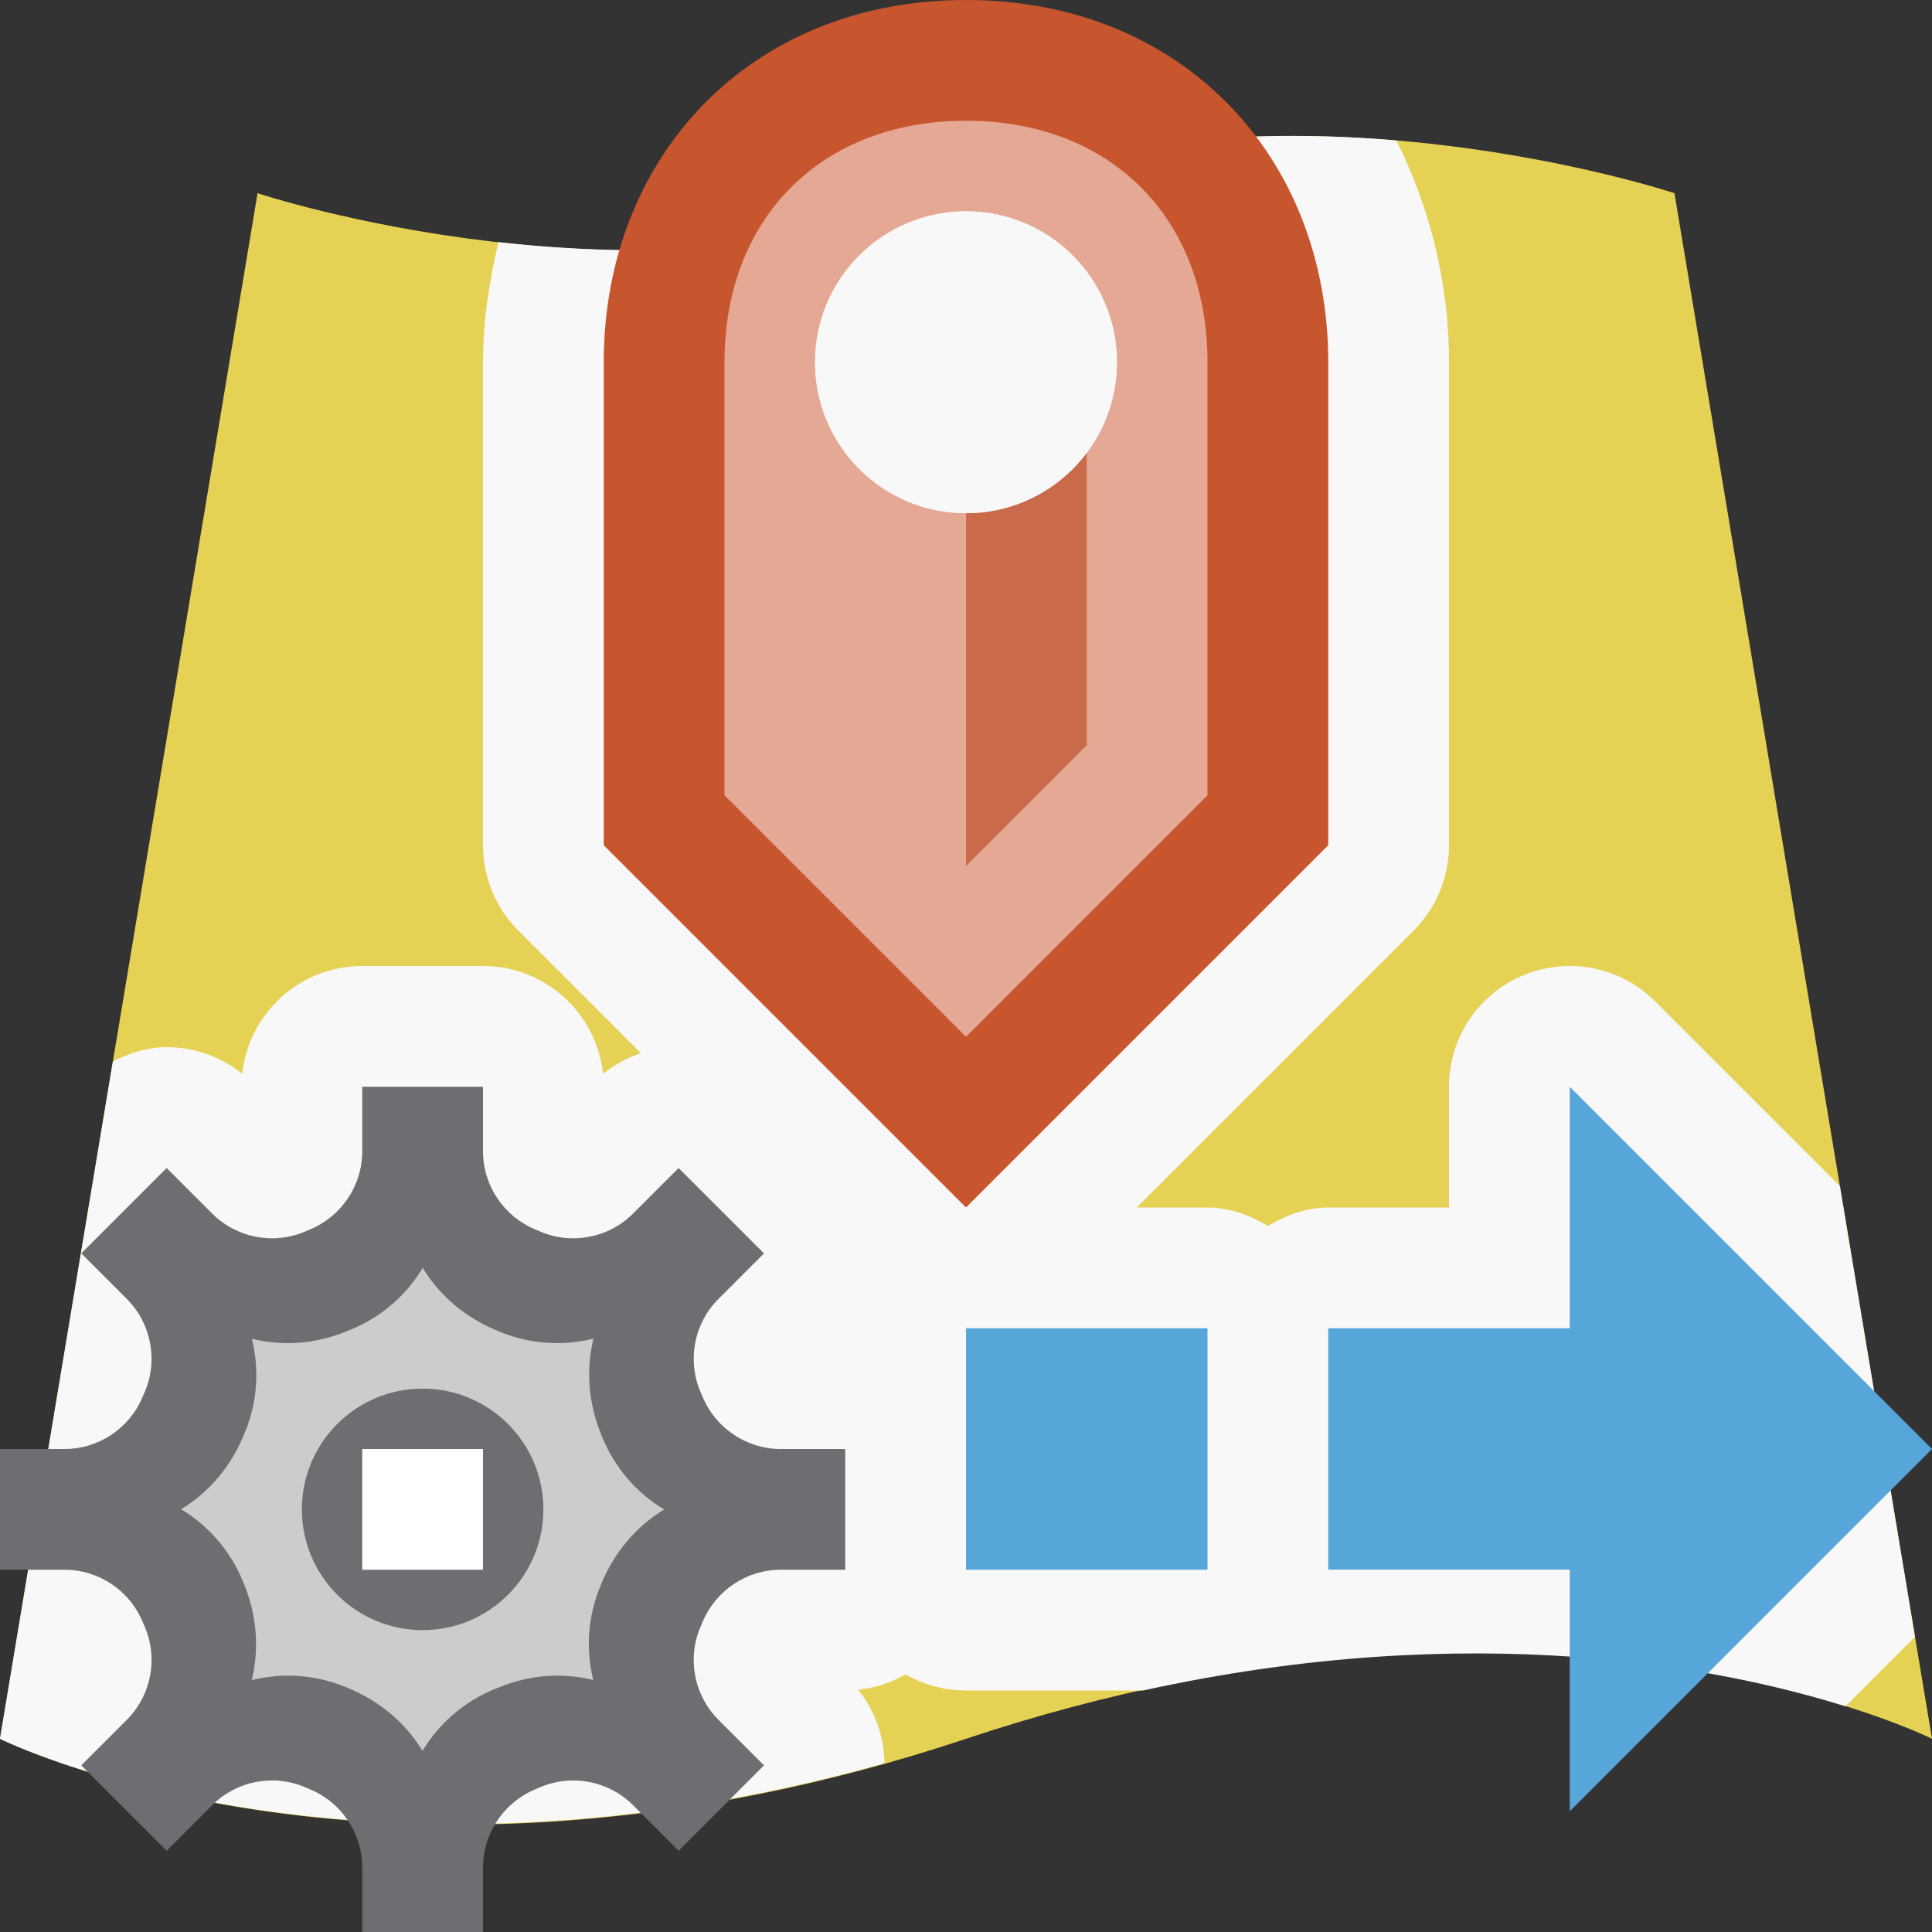 <?xml version="1.0" encoding="utf-8"?>
<!-- Generator: Adobe Illustrator 21.1.0, SVG Export Plug-In . SVG Version: 6.00 Build 0)  -->
<svg version="1.1" xmlns="http://www.w3.org/2000/svg" xmlns:xlink="http://www.w3.org/1999/xlink" x="0px" y="0px" width="16px"
	 height="16px" viewBox="0 0 16 16" style="enable-background:new 0 0 16 16;" xml:space="preserve">
<rect x="0" y="0" width="16" height="16" fill="#333333" stroke="none"/>
<style type="text/css">
	.st0{display:none;}
	.st1{display:inline;fill:#333333;}
	.st2{display:inline;fill:none;stroke:#808080;stroke-width:0.25;stroke-miterlimit:10;}
	.st3{display:inline;fill:#C5E5F9;}
	.st4{display:inline;fill:#AADBFA;}
	.st5{display:inline;fill:#F8F8F8;}
	.st6{fill:#828282;}
	.st7{fill:#808284;}
	.st8{fill-rule:evenodd;clip-rule:evenodd;fill:none;}
	.st9{fill:#6E6E6E;}
	.st10{fill:#F8F8F8;}
	.st11{fill:#7C6DA8;}
	.st12{fill:none;}
	.st13{fill:#6DB5E3;}
	.st14{fill:#57A6D9;}
	.st15{fill:#BDDBEE;}
	.st16{fill:#E5D255;}
	.st17{fill:#F4EEC8;}
	.st18{fill:#F0E498;}
	.st19{fill:#595959;}
	.st20{fill:#68AA67;}
	.st21{fill:#C7552E;}
	.st22{fill:#E5A894;}
	.st23{fill:#9182BD;}
	.st24{fill:#C5BDDD;}
	.st25{fill:#D3EAF9;}
	.st26{fill:#EFEFEF;}
	.st27{fill:#9BC29C;}
	.st28{fill:#A67A47;}
	.st29{fill:#C96B4B;}
	.st30{fill-rule:evenodd;clip-rule:evenodd;fill:#D3B490;}
	.st31{fill-rule:evenodd;clip-rule:evenodd;fill:#F8F8F8;}
	.st32{fill-rule:evenodd;clip-rule:evenodd;fill:#E9DED4;}
	.st33{fill-rule:evenodd;clip-rule:evenodd;fill:#595959;}
	.st34{fill:#5B945A;}
	.st35{fill:#E0E0E0;}
	.st36{fill:#CCCCCC;}
	.st37{fill:#3B8FC4;}
	.st38{fill-rule:evenodd;clip-rule:evenodd;fill:#6D6E71;}
	.st39{fill-rule:evenodd;clip-rule:evenodd;fill:#CCCCCC;}
	.st40{fill-rule:evenodd;clip-rule:evenodd;fill:#FFFFFF;}
	.st41{fill-rule:evenodd;clip-rule:evenodd;fill:#6E6E6E;}
</style>
<g id="Dark_Theme_1_" class="st0">
	<rect x="-424" y="-200" class="st1" width="544" height="736"/>
	<rect x="-456" y="-232" class="st2" width="612" height="792"/>
</g>
<g id="Hover" class="st0">
	<rect x="-424" y="-200" class="st3" width="544" height="736"/>
</g>
<g id="Selected" class="st0">
	<rect x="-424" y="-200" class="st4" width="544" height="736"/>
</g>
<g id="LightTheme" class="st0">
	<rect x="-424" y="-200" class="st5" width="544" height="736"/>
	<rect x="-456" y="-232" class="st2" width="612" height="792"/>
</g>
<g id="Icon_Name">
</g>
<g id="Icons">
	<rect class="st8" width="16" height="16"/>
	<path class="st16" d="M16,14.4c0,0-3.2-1.602-8,0c-4.8,1.6-8,0-8,0L2.133,1.6
		c0,0,3.201,1.066,5.867,0s5.867,0,5.867,0L16,14.4z"/>
	<path class="st10" d="M12,2.999C12,2.324,11.835,1.709,11.564,1.163C10.491,1.072,9.193,1.122,8,1.6
		C6.69,2.123,5.253,2.131,4.128,2.005C4.053,2.322,4,2.651,4,2.999V7
		c0,0.265,0.105,0.519,0.293,0.707l3,3C7.488,10.902,7.744,11,8,11
		c0.256,0,0.512-0.098,0.707-0.293l3-3C11.894,7.519,12,7.265,12,7V2.999z"/>
	<path class="st21" d="M11,2.999C11,1.305,9.795,0,8,0S5,1.305,5,2.999V7l3,3l3-3C11,7,11,3.002,11,2.999z"/>
	<path class="st22" d="M6,6.586V2.999C6,1.803,6.804,1,8,1c1.196,0,2,0.803,2,1.999v3.587L8,8.586
		L6,6.586z"/>
	<path class="st29" d="M8,2v5.172l1-1V2.999C9,2.355,8.644,2,8,2z"/>
	<circle class="st10" cx="8" cy="3" r="1.25"/>
	<circle class="st10" cx="8" cy="3" r="1.25"/>
	<path class="st10" d="M15.859,13.555l-0.622-3.732l-1.53-1.53C13.516,8.102,13.26,8,13,8
		c-0.129,0-0.259,0.024-0.383,0.076C12.243,8.23,12,8.596,12,9v1h-1
		c-0.186,0-0.351,0.065-0.5,0.153C10.351,10.065,10.186,10,10,10H8c-0.553,0-1,0.447-1,1v2
		c0,0.553,0.447,1,1,1h1.467c2.735-0.601,4.796-0.189,5.816,0.131L15.859,13.555z"/>
	<polygon class="st14" points="16,12 13,9 13,11 11,11 11,12.999 
		13,12.999 13,15 	"/>
	<rect x="8" y="11" class="st14" width="2" height="2"/>
	<g>
		<g>
			<path class="st31" d="M8,13v-1c0-0.516-0.391-0.94-0.893-0.994
				C7.25,10.829,7.328,10.608,7.328,10.379c0-0.266-0.105-0.52-0.293-0.707
				L6.328,8.965C6.133,8.77,5.877,8.672,5.621,8.672
				c-0.222,0-0.444,0.073-0.627,0.221C4.94,8.391,4.516,8,4,8H3
				C2.484,8,2.06,8.391,2.006,8.893C1.823,8.745,1.601,8.672,1.379,8.672
				c-0.154,0-0.303,0.047-0.444,0.118L0,14.4c0,0,2.904,1.444,7.325,0.202
				c-0.004-0.223-0.079-0.436-0.218-0.608C7.609,13.94,8,13.516,8,13z"/>
			<path class="st38" d="M0,13l0-1h0.534c0.285,0,0.541-0.173,0.649-0.436
				c0.005-0.012,0.01-0.025,0.016-0.037c0.112-0.263,0.053-0.568-0.149-0.77
				l-0.377-0.377l0.707-0.707l0.377,0.377c0.202,0.202,0.507,0.261,0.77,0.149
				c0.012-0.005,0.025-0.01,0.037-0.016C2.828,10.075,3,9.818,3,9.534V9h1v0.534
				c0,0.285,0.173,0.541,0.436,0.649c0.012,0.005,0.025,0.01,0.037,0.016
				c0.263,0.112,0.568,0.053,0.77-0.149l0.377-0.377l0.707,0.707l-0.377,0.377
				c-0.202,0.202-0.261,0.507-0.149,0.77c0.005,0.012,0.01,0.025,0.016,0.037
				C5.925,11.827,6.182,12,6.466,12H7v1H6.466c-0.285,0-0.541,0.173-0.649,0.436
				c-0.005,0.013-0.01,0.025-0.016,0.037c-0.112,0.263-0.053,0.568,0.149,0.77
				l0.377,0.377l-0.707,0.707l-0.377-0.377c-0.202-0.202-0.507-0.261-0.77-0.149
				c-0.012,0.005-0.025,0.01-0.037,0.016C4.173,14.925,4,15.182,4,15.466V16H3v-0.534
				c0-0.285-0.173-0.541-0.436-0.649c-0.012-0.005-0.025-0.01-0.037-0.016
				c-0.263-0.112-0.568-0.053-0.77,0.149l-0.377,0.377l-0.707-0.707l0.377-0.377
				c0.202-0.202,0.261-0.507,0.149-0.77c-0.005-0.012-0.01-0.025-0.016-0.037
				C1.075,13.172,0.818,13,0.534,13H0z"/>
			<path class="st39" d="M3.499,14.5c0.136-0.226,0.343-0.408,0.6-0.513
				c0.18-0.076,0.345-0.11,0.513-0.11c0.103,0,0.204,0.012,0.301,0.036
				c-0.064-0.257-0.045-0.534,0.064-0.79C5.087,12.853,5.272,12.639,5.5,12.501
				c-0.226-0.136-0.408-0.343-0.513-0.6c-0.115-0.271-0.136-0.555-0.072-0.815
				C4.817,11.11,4.716,11.123,4.612,11.123c-0.169,0-0.334-0.034-0.49-0.101
				C3.852,10.912,3.639,10.728,3.501,10.5c-0.136,0.226-0.343,0.408-0.6,0.513
				c-0.18,0.076-0.345,0.11-0.513,0.11c-0.103,0-0.204-0.012-0.302-0.036
				c0.064,0.257,0.046,0.534-0.064,0.79C1.913,12.147,1.728,12.361,1.5,12.499
				c0.226,0.136,0.408,0.343,0.513,0.6c0.115,0.271,0.136,0.554,0.072,0.815
				c0.098-0.024,0.199-0.037,0.303-0.037c0.169,0,0.334,0.034,0.49,0.101
				C3.148,14.088,3.361,14.272,3.499,14.5z"/>
			<circle class="st38" cx="3.5" cy="12.5" r="1"/>
		</g>
		<rect x="3" y="12" transform="matrix(-1 -4.365587e-11 4.365587e-11 -1 7 25)" class="st40" width="1" height="1"/>
	</g>
</g>
</svg>
